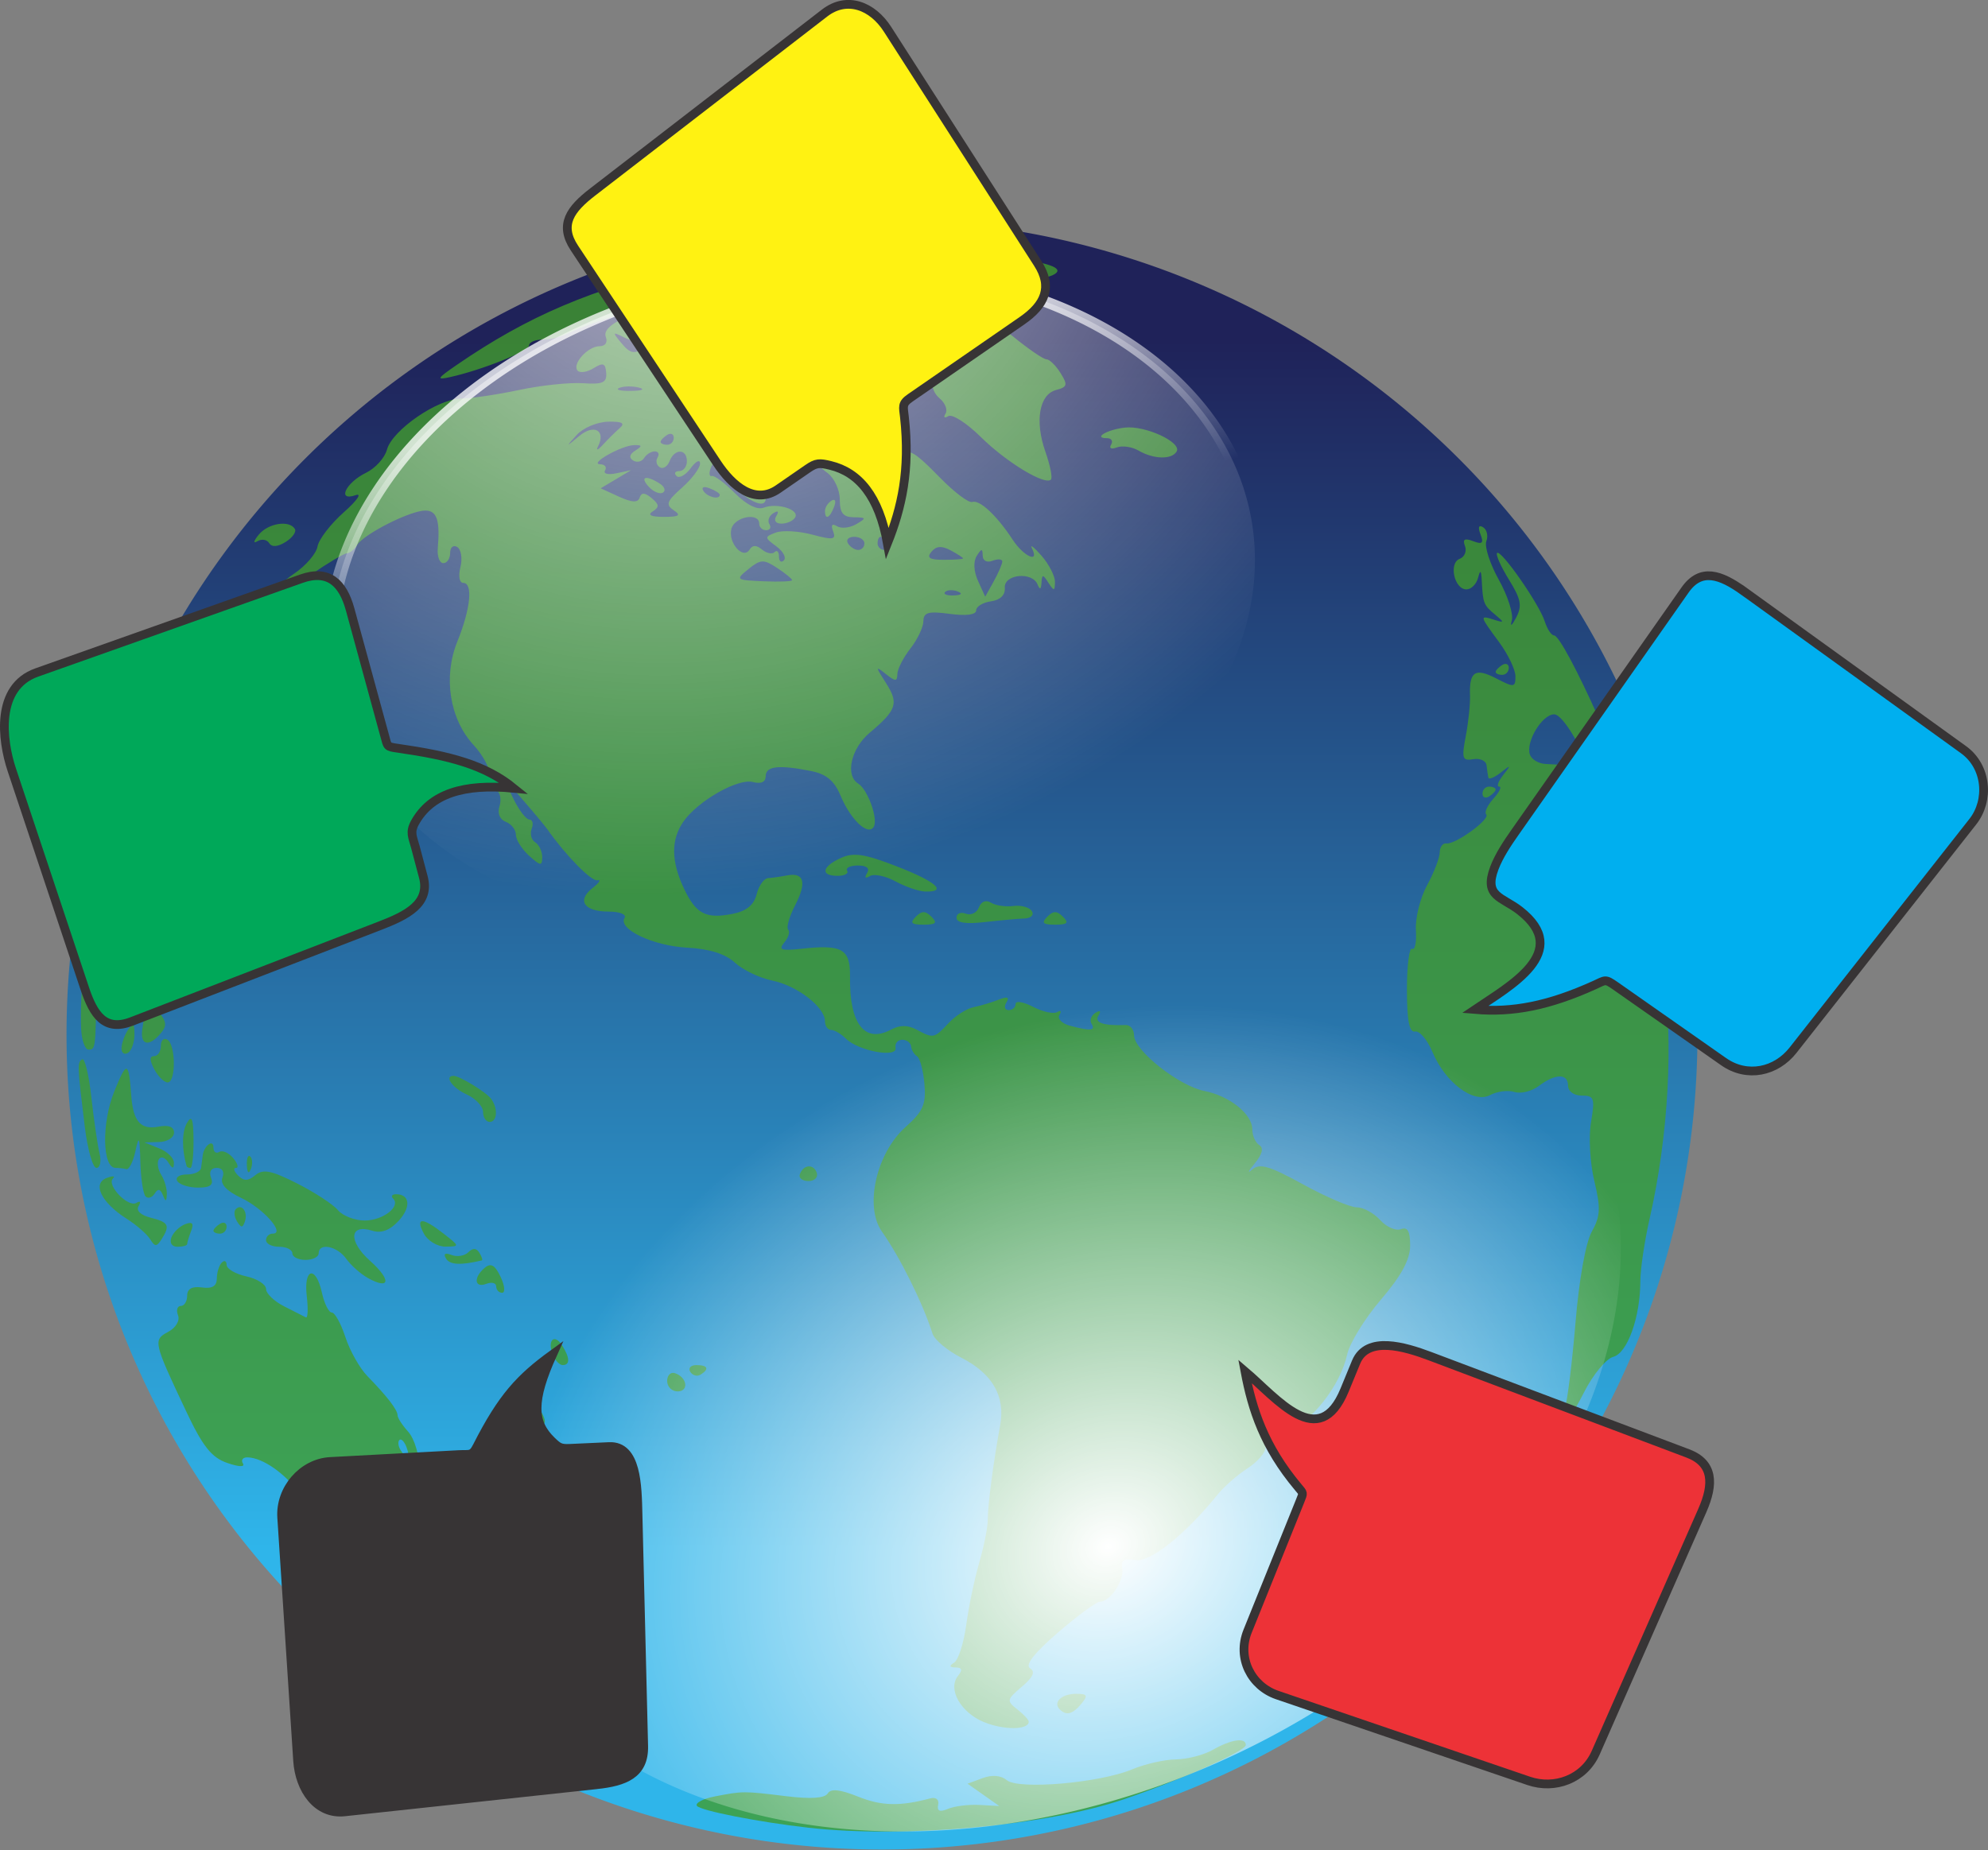 <?xml version="1.0" encoding="UTF-8" standalone="no"?>
<svg
   xmlns:dc="http://purl.org/dc/elements/1.1/"
   xmlns:cc="http://creativecommons.org/ns#"
   xmlns:rdf="http://www.w3.org/1999/02/22-rdf-syntax-ns#"
   xmlns:svg="http://www.w3.org/2000/svg"
   xmlns="http://www.w3.org/2000/svg"
   height="136.601"
   width="146.75"
   version="1.0"
   viewBox="0 0 146.75 136.601"
   id="svg2">
  <rect x="0" y="0" width="146.75" height="136.601" fill="#808080" stroke="none"/>
  <defs
     id="defs5"><linearGradient
   x1="194.69"
   y1="31.854"
   x2="194.69"
   gradientUnits="userSpaceOnUse"
   y2="74.712"
   id="linearGradient10509">
  <stop
     offset="0"
     style="stop-color:#1f2259"
     id="stop2167" />
  <stop
     offset="1"
     style="stop-color:#2fb5ea"
     id="stop2169" />
</linearGradient>
<linearGradient
   x1="182"
   y1="36.387"
   x2="183.28"
   gradientUnits="userSpaceOnUse"
   y2="53.875"
   id="linearGradient10507">
  <stop
     offset="0"
     style="stop-color:#ffffff"
     id="stop4450" />
  <stop
     offset="1"
     style="stop-color:#ffffff;stop-opacity:0"
     id="stop4452" />
</linearGradient>
<radialGradient
   r="28.884"
   gradientTransform="matrix(0.162,2.107,-1.691,0.263,228.26,-371.43)"
   cx="180.72"
   cy="38.594"
   gradientUnits="userSpaceOnUse"
   id="radialGradient10505">
  <stop
     offset="0"
     style="stop-color:#ffffff;stop-opacity:.875"
     id="stop2175" />
  <stop
     offset="1"
     style="stop-color:#ffffff;stop-opacity:0"
     id="stop2177" />
</radialGradient>
<radialGradient
   r="28.884"
   gradientTransform="matrix(-1.018,0,6.233e-7,-1.182,391.62,74.389)"
   cx="194.08"
   cy="26.293"
   gradientUnits="userSpaceOnUse"
   id="radialGradient10503">
  <stop
     offset="0"
     style="stop-color:#ffffff"
     id="stop3600" />
  <stop
     offset="1"
     style="stop-color:#ffffff;stop-opacity:0"
     id="stop3602" />
</radialGradient>
<style
   type="text/css"
   id="style5113">
    .str0 {stroke:#373435;stroke-width:0.706}
    .fil1 {fill:#00A859}
    .fil4 {fill:#00AFEF}
    .fil2 {fill:#373435}
    .fil3 {fill:#ED3237}
    .fil0 {fill:#FFF212}
  </style>

  
 
   
   
   
   
   
  </defs>
  <g
     transform="translate(-1.354,11.431)"
     id="g3098">
    <path
       transform="matrix(2.084,0,0,2.083,-336.93,-52.699)"
       d="m 222.45,56.486 a 28.884,28.884 0 1 1 -57.769,0 28.884,28.884 0 1 1 57.769,0 z"
       style="fill:url(#linearGradient10509)"
       id="path3523" />
    <path
       d="m 61.04,123.52 c -3.686,-0.416 -8.028,-1.27 -8.245,-1.621 -0.132,-0.213 0.468,-0.525 1.333,-0.692 2.069,-0.401 2.104,-0.402 5.268,-0.015 1.799,0.22 2.837,0.152 3.055,-0.201 0.233,-0.376 0.898,-0.307 2.255,0.236 1.726,0.691 3.075,0.723 5.314,0.127 0.426,-0.113 0.669,0.083 0.587,0.472 -0.099,0.468 0.117,0.557 0.728,0.299 0.478,-0.202 1.525,-0.332 2.325,-0.288 l 1.456,0.079 -1.17,-0.824 -1.17,-0.824 1.111,-0.411 c 0.709,-0.262 1.356,-0.208 1.788,0.151 0.868,0.721 6.84,0.207 9.239,-0.795 0.95,-0.397 2.411,-0.73 3.246,-0.739 0.835,-0.009 2.064,-0.329 2.732,-0.711 1.349,-0.771 2.427,-0.927 2.427,-0.351 0,0.437 -4.759,2.557 -8.98,4 -5.732,1.959 -16.219,2.908 -23.299,2.108 z m 12.965,-7.79 c -1.744,-0.716 -2.718,-2.449 -1.929,-3.429 0.345,-0.428 0.293,-0.609 -0.177,-0.614 -0.468,-0.005 -0.5,-0.113 -0.107,-0.364 0.308,-0.196 0.707,-1.449 0.888,-2.784 0.181,-1.335 0.614,-3.41 0.963,-4.611 0.349,-1.201 0.631,-2.621 0.626,-3.155 -0.008,-1.028 0.417,-4.266 0.913,-6.956 0.397,-2.155 -0.56,-3.826 -2.866,-5.002 -1.023,-0.522 -1.978,-1.321 -2.124,-1.776 -0.722,-2.261 -2.4,-5.646 -3.737,-7.537 -1.306,-1.846 -0.414,-5.792 1.744,-7.718 1.302,-1.163 1.525,-1.671 1.394,-3.186 -0.085,-0.991 -0.331,-1.911 -0.547,-2.045 -0.215,-0.133 -0.413,-0.461 -0.438,-0.728 -0.025,-0.267 -0.319,-0.485 -0.653,-0.485 -0.334,0 -0.554,0.267 -0.49,0.594 0.152,0.77 -2.758,0.232 -3.669,-0.678 -0.354,-0.354 -0.846,-0.644 -1.094,-0.644 -0.248,0 -0.451,-0.29 -0.451,-0.643 0,-1.04 -2.05,-2.622 -3.883,-2.997 -0.934,-0.191 -2.178,-0.787 -2.763,-1.324 -0.713,-0.655 -1.875,-1.02 -3.525,-1.109 -2.529,-0.136 -5.13,-1.375 -4.62,-2.199 0.158,-0.256 -0.367,-0.464 -1.169,-0.464 -1.819,0 -2.379,-0.814 -1.198,-1.738 0.494,-0.387 0.66,-0.645 0.369,-0.574 -0.441,0.107 -2.306,-1.788 -3.697,-3.755 -0.189,-0.267 -1.007,-1.25 -1.818,-2.184 l -1.475,-1.699 0.761,1.577 c 0.419,0.868 0.957,1.577 1.196,1.577 0.239,0 0.317,0.306 0.174,0.679 -0.143,0.373 -0.027,0.823 0.258,0.999 0.285,0.176 0.518,0.669 0.518,1.095 0,0.675 -0.125,0.661 -0.971,-0.104 -0.534,-0.483 -0.971,-1.179 -0.971,-1.547 0,-0.367 -0.334,-0.796 -0.743,-0.953 -0.453,-0.174 -0.635,-0.625 -0.466,-1.157 0.152,-0.48 0.05,-1.013 -0.228,-1.185 -0.278,-0.172 -0.505,-0.704 -0.505,-1.183 0,-0.479 -0.526,-1.439 -1.169,-2.133 -1.784,-1.925 -2.275,-5.034 -1.209,-7.661 0.978,-2.412 1.167,-4.325 0.428,-4.325 -0.279,0 -0.368,-0.505 -0.203,-1.161 0.16,-0.638 0.055,-1.306 -0.233,-1.485 -0.29,-0.179 -0.525,0.014 -0.525,0.432 0,0.416 -0.227,0.757 -0.504,0.757 -0.277,0 -0.462,-0.491 -0.41,-1.092 0.178,-2.073 -0.06,-2.791 -0.925,-2.791 -1.102,0 -4.526,1.731 -5.027,2.541 -0.209,0.338 -0.551,0.617 -0.761,0.62 -0.21,0.003 -1.391,0.704 -2.626,1.558 -1.234,0.854 -2.372,1.424 -2.529,1.268 -0.157,-0.157 0.415,-0.756 1.27,-1.333 0.855,-0.576 1.629,-1.477 1.721,-2.001 0.091,-0.525 0.966,-1.663 1.945,-2.53 0.978,-0.867 1.367,-1.433 0.863,-1.258 -1.394,0.486 -0.735,-0.919 0.778,-1.657 0.686,-0.335 1.377,-1.099 1.537,-1.699 0.384,-1.442 3.737,-3.756 5.474,-3.777 0.758,-0.009 2.689,-0.296 4.291,-0.636 1.602,-0.34 3.717,-0.564 4.7,-0.498 1.469,0.099 1.776,-0.037 1.721,-0.763 -0.054,-0.716 -0.227,-0.783 -0.916,-0.353 -0.467,0.292 -1,0.38 -1.184,0.197 -0.464,-0.464 0.738,-1.814 1.615,-1.814 0.423,0 0.611,-0.285 0.456,-0.688 -0.174,-0.453 0.347,-0.957 1.526,-1.476 0.984,-0.433 1.353,-0.688 0.819,-0.567 -1.281,0.292 -4.153,1.298 -5.211,1.826 -0.464,0.231 -1.283,0.42 -1.82,0.42 -0.538,0 -0.977,0.193 -0.977,0.428 0,0.422 -3.46,1.81 -5.825,2.337 -1.051,0.234 -0.986,0.114 0.485,-0.897 5.256,-3.613 9.928,-5.602 17.13,-7.293 3.692,-0.872 5.991,-1.057 13.207,-1.07 8.707,-0.015 15.24,0.767 13.806,1.653 -0.36,0.222 -0.837,0.291 -1.06,0.153 -0.224,-0.138 -2.675,-0.317 -5.447,-0.397 -4.231,-0.123 -4.998,-0.034 -4.773,0.554 0.148,0.385 0.542,0.595 0.877,0.466 0.833,-0.32 4.753,1.726 7.289,3.804 1.15,0.942 2.275,1.713 2.499,1.713 0.225,0 0.692,0.454 1.038,1.009 0.552,0.883 0.512,1.04 -0.32,1.258 -1.25,0.327 -1.591,2.299 -0.79,4.569 0.352,0.997 0.534,1.919 0.405,2.048 -0.444,0.444 -3.312,-1.301 -5.183,-3.153 -1.03,-1.02 -2.106,-1.71 -2.391,-1.533 -0.287,0.177 -0.379,0.094 -0.207,-0.185 0.172,-0.278 -0.023,-0.784 -0.432,-1.123 -0.41,-0.34 -0.633,-0.911 -0.495,-1.268 0.14,-0.365 -0.069,-0.65 -0.479,-0.65 -0.4,0 -0.854,-0.328 -1.008,-0.728 -0.154,-0.4 -0.512,-0.728 -0.796,-0.728 -0.284,0 -0.871,-0.321 -1.304,-0.713 -0.58,-0.525 -1.165,-0.6 -2.223,-0.284 -0.789,0.236 -1.145,0.447 -0.79,0.47 1.046,0.068 4.521,3.871 4.371,4.784 -0.076,0.462 0.006,1.068 0.182,1.348 0.176,0.28 0.122,0.826 -0.12,1.214 -0.373,0.599 -0.751,0.541 -2.516,-0.389 -1.142,-0.601 -2.446,-1.093 -2.898,-1.092 -1.1,0.002 -1.609,-0.906 -0.704,-1.253 0.397,-0.152 0.846,-0.602 0.998,-0.999 0.208,-0.542 0.036,-0.646 -0.691,-0.415 -0.713,0.226 -0.968,0.085 -0.968,-0.535 0,-0.463 -0.144,-0.698 -0.319,-0.522 -0.176,0.176 -0.558,0.121 -0.849,-0.12 -0.366,-0.304 -0.528,0.085 -0.524,1.255 0.004,1.108 0.301,1.86 0.86,2.173 0.47,0.263 0.751,0.643 0.626,0.845 -0.125,0.202 0.362,0.282 1.082,0.178 0.883,-0.128 2.02,0.29 3.493,1.285 1.684,1.137 2.22,1.312 2.341,0.763 0.239,-1.085 0.693,-0.882 2.761,1.236 1.046,1.071 2.114,1.877 2.374,1.79 0.548,-0.183 1.814,0.999 2.983,2.783 0.818,1.248 2.005,1.781 1.425,0.639 -0.17,-0.334 0.145,-0.091 0.699,0.539 0.554,0.63 1.004,1.504 1,1.942 -0.006,0.691 -0.069,0.7 -0.478,0.068 -0.418,-0.647 -0.476,-0.647 -0.516,0 -0.031,0.5 -0.123,0.538 -0.291,0.121 -0.391,-0.97 -2.495,-0.759 -2.416,0.242 0.043,0.538 -0.333,0.906 -1.025,1.004 -0.601,0.085 -1.092,0.387 -1.092,0.671 0,0.321 -0.732,0.417 -1.942,0.255 -1.585,-0.213 -1.944,-0.113 -1.952,0.543 -0.006,0.442 -0.438,1.349 -0.96,2.017 -0.522,0.667 -0.954,1.513 -0.96,1.88 -0.009,0.565 -0.139,0.565 -0.852,0 -0.78,-0.618 -0.779,-0.569 0.02,0.682 0.949,1.485 0.785,1.976 -1.221,3.664 -1.369,1.152 -1.816,3.14 -0.841,3.743 0.713,0.441 1.496,2.631 1.144,3.201 -0.421,0.681 -1.697,-0.524 -2.442,-2.305 -0.46,-1.101 -1.051,-1.597 -2.17,-1.82 -2.385,-0.477 -3.358,-0.368 -3.358,0.375 0,0.439 -0.34,0.594 -0.951,0.434 -1.099,-0.287 -4.052,1.395 -5.116,2.914 -0.935,1.335 -0.923,2.935 0.038,4.959 0.894,1.884 1.618,2.255 3.615,1.856 0.999,-0.2 1.548,-0.653 1.746,-1.443 0.159,-0.633 0.538,-1.168 0.843,-1.189 0.305,-0.02 0.935,-0.11 1.402,-0.199 1.266,-0.243 1.469,0.514 0.593,2.209 -0.431,0.834 -0.66,1.639 -0.509,1.79 0.151,0.151 0.024,0.576 -0.283,0.945 -0.461,0.556 -0.242,0.636 1.275,0.469 3.006,-0.331 3.6,0.015 3.571,2.078 -0.048,3.484 1.084,4.934 3.035,3.89 0.643,-0.344 1.229,-0.344 1.875,0.002 1.249,0.668 1.307,0.657 2.368,-0.482 0.505,-0.542 1.332,-1.069 1.839,-1.172 0.507,-0.103 1.34,-0.352 1.851,-0.554 0.651,-0.257 0.824,-0.197 0.578,0.201 -0.193,0.312 -0.12,0.568 0.163,0.568 0.283,0 0.514,-0.205 0.514,-0.457 0,-0.251 0.585,-0.153 1.3,0.218 0.715,0.371 1.513,0.543 1.774,0.382 0.261,-0.161 0.333,-0.066 0.162,0.212 -0.172,0.278 0.177,0.636 0.774,0.796 1.527,0.409 1.915,0.374 1.593,-0.147 -0.154,-0.249 -0.024,-0.61 0.289,-0.803 0.355,-0.219 0.438,-0.141 0.222,0.209 -0.322,0.521 0.354,0.753 2.017,0.691 0.334,-0.012 0.611,0.335 0.615,0.773 0.012,1.114 3.32,3.727 5.184,4.095 1.878,0.371 3.545,1.71 3.545,2.847 0,0.459 0.233,0.978 0.517,1.154 0.338,0.209 0.217,0.68 -0.351,1.363 -0.477,0.574 -0.56,0.773 -0.183,0.443 0.556,-0.488 1.266,-0.282 3.766,1.092 1.694,0.931 3.476,1.693 3.959,1.693 0.483,0 1.261,0.422 1.728,0.938 0.467,0.516 1.156,0.82 1.531,0.676 0.494,-0.189 0.682,0.144 0.682,1.207 0,1.035 -0.637,2.215 -2.16,3.998 -1.188,1.391 -2.308,3.211 -2.488,4.044 -0.498,2.296 -2.676,5.068 -4.453,5.668 -0.868,0.293 -1.577,0.838 -1.577,1.212 0,0.374 -0.601,1.065 -1.335,1.537 -0.734,0.472 -1.729,1.345 -2.21,1.941 -2.384,2.949 -4.981,5.016 -6.061,4.827 -0.838,-0.147 -1.077,0.009 -0.971,0.637 0.151,0.893 -0.894,2.438 -1.65,2.438 -0.252,0 -1.645,1.025 -3.096,2.277 -1.752,1.512 -2.442,2.397 -2.056,2.636 0.408,0.252 0.227,0.658 -0.607,1.363 -1.113,0.941 -1.135,1.045 -0.338,1.665 0.467,0.363 0.849,0.775 0.849,0.914 0,0.616 -1.834,0.635 -3.295,0.034 z m -1.953,-83.49 c -0.35,-0.14 -0.769,-0.123 -0.93,0.038 -0.161,0.161 0.125,0.276 0.637,0.255 0.565,-0.023 0.68,-0.138 0.293,-0.293 z m 3.289,-2.201 c 0.009,-0.192 -0.31,-0.223 -0.711,-0.069 -0.425,0.163 -0.731,0.006 -0.736,-0.379 -0.006,-0.537 -0.088,-0.532 -0.44,0.025 -0.262,0.414 -0.224,1.141 0.097,1.847 l 0.53,1.163 0.621,-1.119 c 0.341,-0.615 0.628,-1.275 0.637,-1.467 z m -15.515,1.365 c 0,-0.097 -0.499,-0.503 -1.109,-0.903 -0.995,-0.652 -1.213,-0.643 -2.112,0.084 -0.975,0.789 -0.944,0.814 1.109,0.903 1.161,0.051 2.112,0.013 2.112,-0.084 z m -1.167,-2.499 c -0.881,-0.644 -0.883,-0.691 -0.046,-1.012 0.482,-0.185 1.696,-0.118 2.698,0.15 1.545,0.412 1.779,0.376 1.542,-0.242 -0.181,-0.471 -0.08,-0.605 0.285,-0.379 0.31,0.192 0.948,0.125 1.417,-0.148 0.775,-0.451 0.759,-0.498 -0.178,-0.512 -0.791,-0.011 -1.032,-0.318 -1.032,-1.312 0,-0.713 -0.41,-1.596 -0.91,-1.962 -0.501,-0.366 -0.856,-0.765 -0.789,-0.887 0.336,-0.614 0.042,-1.193 -0.607,-1.193 -0.4,0 -0.728,-0.237 -0.728,-0.526 0,-0.289 -0.273,-0.428 -0.607,-0.308 -0.334,0.12 -0.994,0.018 -1.468,-0.226 -0.669,-0.344 -1.14,-0.112 -2.107,1.038 -0.685,0.814 -1.422,1.372 -1.636,1.24 -0.215,-0.133 -0.515,0.083 -0.666,0.478 -0.152,0.396 -0.12,0.671 0.07,0.612 0.191,-0.059 0.957,0.509 1.703,1.263 0.849,0.858 1.647,1.259 2.131,1.073 1.001,-0.384 2.677,0.145 2.315,0.73 -0.153,0.248 -0.606,0.45 -1.006,0.45 -0.427,0 -0.585,-0.232 -0.382,-0.56 0.216,-0.35 0.133,-0.429 -0.222,-0.209 -0.313,0.193 -0.443,0.555 -0.289,0.803 0.154,0.249 0.048,0.452 -0.235,0.452 -0.283,0 -0.514,-0.218 -0.514,-0.485 0,-0.854 -1.82,-0.519 -2.054,0.378 -0.267,1.02 0.864,2.311 1.344,1.535 0.215,-0.348 0.499,-0.348 0.92,6.13e-4 0.335,0.278 0.752,0.361 0.928,0.185 0.176,-0.176 0.319,-0.028 0.319,0.328 0,0.356 0.163,0.484 0.363,0.284 0.2,-0.2 -0.052,-0.667 -0.56,-1.038 z m 3.594,-2.615 c 0,-0.251 0.216,-0.59 0.48,-0.753 0.275,-0.17 0.357,0.025 0.191,0.457 -0.323,0.841 -0.671,0.995 -0.671,0.297 z m -6.097,-1.225 c -0.518,-0.392 -0.687,-0.72 -0.375,-0.728 0.922,-0.025 2.103,0.54 2.103,1.007 0,0.636 -0.658,0.53 -1.727,-0.279 z m 16.289,4.734 c 0,-0.057 -0.414,-0.326 -0.92,-0.597 -0.656,-0.351 -1.062,-0.321 -1.415,0.104 -0.372,0.449 -0.144,0.597 0.92,0.597 0.778,0 1.415,-0.047 1.415,-0.104 z m -7.281,-1.109 c 0,-0.267 -0.341,-0.485 -0.757,-0.485 -0.416,0 -0.622,0.218 -0.457,0.485 0.165,0.267 0.506,0.485 0.757,0.485 0.251,0 0.457,-0.218 0.457,-0.485 z m 1.699,0 c -0.165,-0.267 -0.396,-0.485 -0.514,-0.485 -0.118,0 -0.214,0.218 -0.214,0.485 0,0.267 0.231,0.485 0.514,0.485 0.283,0 0.379,-0.218 0.214,-0.485 z m -15.775,-2.443 c -0.616,-0.412 -0.522,-0.669 0.607,-1.668 0.734,-0.65 1.335,-1.452 1.335,-1.783 0,-0.331 -0.31,-0.178 -0.688,0.34 -0.379,0.518 -0.852,0.778 -1.052,0.578 -0.2,-0.2 -0.108,-0.363 0.203,-0.363 0.311,0 0.566,-0.328 0.566,-0.728 0,-0.942 -0.918,-0.944 -1.28,-0.003 -0.153,0.399 -0.477,0.602 -0.721,0.452 -0.243,-0.15 -0.317,-0.477 -0.163,-0.725 0.154,-0.249 0.061,-0.452 -0.206,-0.452 -0.267,0 -0.623,0.222 -0.79,0.493 -0.168,0.271 -0.532,0.353 -0.809,0.182 -0.325,-0.201 -0.27,-0.46 0.155,-0.729 0.536,-0.34 0.523,-0.415 -0.07,-0.408 -0.922,0.012 -3.378,1.391 -2.52,1.414 0.349,0.009 0.513,0.215 0.363,0.457 -0.15,0.242 0.22,0.338 0.821,0.212 l 1.093,-0.228 -1.119,0.668 -1.119,0.668 1.348,0.614 c 0.973,0.443 1.399,0.463 1.53,0.07 0.131,-0.393 0.377,-0.382 0.885,0.04 0.567,0.471 0.582,0.662 0.074,0.984 -0.41,0.26 -0.122,0.399 0.826,0.399 1.134,0 1.295,-0.108 0.728,-0.487 z m -1.839,-1.734 c -0.694,-0.75 -0.225,-0.894 0.799,-0.245 0.362,0.23 0.471,0.531 0.243,0.67 -0.229,0.139 -0.698,-0.052 -1.042,-0.425 z m 19.054,-0.119 c -0.274,-0.288 -1.197,0.442 -1.197,0.946 0,0.262 0.306,0.194 0.679,-0.15 0.374,-0.344 0.606,-0.702 0.518,-0.796 z m -13.817,0.707 c 0,-0.105 -0.339,-0.321 -0.753,-0.48 -0.432,-0.166 -0.627,-0.084 -0.457,0.191 0.285,0.461 1.21,0.682 1.21,0.289 z m -7.385,-4.925 c 0.419,-0.365 0.179,-0.495 -0.87,-0.47 -0.797,0.019 -1.832,0.457 -2.301,0.974 -0.834,0.92 -0.83,0.921 0.193,0.074 1.086,-0.899 1.971,-0.4 1.376,0.776 -0.169,0.334 -0.008,0.279 0.358,-0.121 0.366,-0.4 0.926,-0.955 1.244,-1.233 z m 3.987,0.719 c 0,-0.283 -0.218,-0.379 -0.485,-0.214 -0.267,0.165 -0.485,0.396 -0.485,0.514 0,0.118 0.218,0.214 0.485,0.214 0.267,0 0.485,-0.231 0.485,-0.514 z m -2.557,-3.706 c -0.472,-0.123 -1.127,-0.115 -1.456,0.018 -0.329,0.133 0.058,0.234 0.859,0.224 0.801,-0.01 1.07,-0.119 0.598,-0.242 z m 3.784,-0.541 c -0.149,-0.149 -0.541,-3.11e-4 -0.87,0.331 -0.476,0.479 -0.42,0.535 0.272,0.272 0.479,-0.182 0.748,-0.454 0.599,-0.603 z m 5.569,-0.608 c 0,-0.251 -0.182,-0.457 -0.404,-0.457 -0.222,0 -0.405,0.318 -0.405,0.707 0,0.389 0.182,0.594 0.405,0.457 0.222,-0.138 0.404,-0.456 0.404,-0.707 z m -1.947,-0.952 c -0.289,-0.539 -0.364,-1.249 -0.167,-1.577 0.226,-0.376 0.049,-0.346 -0.475,0.08 -0.781,0.634 -0.782,0.733 -0.018,1.577 1.063,1.174 1.315,1.144 0.66,-0.08 z m -2.462,0.321 c -0.111,-0.096 -0.858,-0.321 -1.658,-0.5 -1.063,-0.238 -1.26,-0.193 -0.728,0.167 0.655,0.444 2.874,0.753 2.386,0.333 z m -4.328,-1.326 c 0.647,-0.458 0.647,-0.491 0,-0.301 -0.4,0.118 -1.165,-0.011 -1.699,-0.285 -0.868,-0.446 -0.9,-0.414 -0.305,0.308 0.776,0.94 1.019,0.974 2.003,0.278 z m 2.427,-0.668 c 0,-0.451 -0.282,-0.604 -0.769,-0.418 -0.619,0.238 -0.643,0.375 -0.121,0.705 0.862,0.546 0.89,0.537 0.89,-0.288 z m 12.814,-0.258 c 1.907,0 -0.045,-1.064 -2.149,-1.172 -1.268,-0.065 -2.281,-0.417 -2.651,-0.923 -0.865,-1.183 -1.219,-1.011 -1.219,0.593 0,1.157 0.169,1.366 0.941,1.165 0.517,-0.135 1.437,0.102 2.043,0.526 0.728,0.51 1.266,0.609 1.583,0.291 0.264,-0.264 0.918,-0.481 1.452,-0.481 z m -10.873,0 c 0,-0.267 -0.231,-0.485 -0.514,-0.485 -0.283,0 -0.379,0.218 -0.214,0.485 0.165,0.267 0.396,0.485 0.514,0.485 0.118,0 0.214,-0.218 0.214,-0.485 z m 13.197,-4.7 c -0.351,-0.14 -0.769,-0.123 -0.931,0.038 -0.161,0.161 0.126,0.276 0.637,0.255 0.566,-0.023 0.681,-0.138 0.294,-0.293 z m 12.866,106.32 c -0.518,-0.518 0.144,-1.146 1.208,-1.146 0.835,0 0.901,0.121 0.397,0.728 -0.652,0.786 -1.116,0.907 -1.605,0.418 z m -52.031,-11.807 c -1.335,-1.556 -2.515,-2.745 -2.623,-2.643 -0.108,0.102 -0.714,-0.516 -1.347,-1.375 -1.177,-1.596 -2.813,-2.747 -3.947,-2.778 -0.349,-0.009 -0.506,0.192 -0.347,0.449 0.172,0.278 -0.299,0.261 -1.17,-0.042 -1.137,-0.396 -1.793,-1.219 -2.986,-3.742 -2.458,-5.201 -2.488,-5.329 -1.361,-5.932 0.566,-0.303 0.879,-0.828 0.728,-1.222 -0.146,-0.38 -0.054,-0.691 0.205,-0.691 0.259,0 0.47,-0.341 0.47,-0.759 0,-0.508 0.361,-0.708 1.092,-0.607 0.758,0.105 1.094,-0.098 1.098,-0.663 0.003,-0.448 0.167,-0.976 0.364,-1.173 0.197,-0.197 0.358,-0.12 0.358,0.17 0,0.29 0.655,0.672 1.456,0.848 0.801,0.176 1.456,0.595 1.456,0.931 0,0.336 0.601,0.913 1.335,1.281 0.734,0.368 1.455,0.734 1.602,0.814 0.147,0.08 0.178,-0.623 0.068,-1.562 -0.244,-2.092 0.671,-2.297 1.12,-0.251 0.176,0.801 0.504,1.456 0.729,1.456 0.225,0 0.677,0.819 1.004,1.82 0.327,1.001 1.054,2.291 1.615,2.867 1.462,1.5 2.234,2.501 2.234,2.899 0,0.19 0.344,0.727 0.765,1.191 1.022,1.129 1.264,4.768 0.399,6.003 -0.373,0.533 -0.678,1.353 -0.678,1.822 0,0.51 -0.498,0.979 -1.238,1.164 -1.223,0.307 -1.226,0.319 -0.243,1.008 0.971,0.68 1.357,1.646 0.631,1.579 -0.2,-0.018 -1.456,-1.306 -2.791,-2.862 z m 3.808,-7.562 c -0.158,-0.412 -0.392,-0.645 -0.519,-0.518 -0.127,0.127 -0.087,0.464 0.089,0.749 0.479,0.774 0.758,0.624 0.43,-0.231 z m 4.471,9.53 c -0.289,-0.467 3.433,-2.466 4.616,-2.478 0.583,-0.006 0.578,-0.084 -0.032,-0.478 -0.574,-0.371 -0.586,-0.472 -0.061,-0.478 0.482,-0.005 0.586,-0.412 0.376,-1.464 -0.164,-0.821 -0.085,-1.456 0.182,-1.456 0.26,0 0.473,0.218 0.473,0.485 0,0.267 0.457,0.942 1.015,1.501 l 1.015,1.015 -1.137,0.801 c -0.625,0.441 -1.246,0.803 -1.379,0.806 -0.133,0.002 -0.932,0.495 -1.774,1.096 -1.61,1.147 -2.838,1.39 -3.296,0.65 z m 4.681,-11.79 c -0.32,-0.32 -0.582,-0.757 -0.582,-0.971 0,-0.715 0.731,-0.398 1.343,0.582 0.664,1.063 0.167,1.316 -0.761,0.388 z m 76.35,-0.51 c 0.195,-0.601 0.553,-3.495 0.797,-6.431 0.262,-3.161 0.752,-5.894 1.201,-6.699 0.639,-1.145 0.668,-1.738 0.186,-3.748 -0.319,-1.328 -0.426,-3.256 -0.242,-4.343 0.298,-1.765 0.232,-1.956 -0.683,-1.956 -0.577,0 -1.013,-0.313 -1.013,-0.728 0,-0.918 -0.932,-0.91 -2.159,0.018 -0.52,0.393 -1.331,0.593 -1.802,0.443 -0.471,-0.15 -1.278,-0.046 -1.794,0.23 -1.218,0.652 -3.308,-0.917 -4.261,-3.197 -0.371,-0.888 -0.945,-1.562 -1.276,-1.496 -0.429,0.085 -0.601,-0.802 -0.601,-3.11 0,-1.776 0.172,-3.124 0.382,-2.994 0.21,0.13 0.336,-0.492 0.28,-1.381 -0.056,-0.889 0.316,-2.382 0.826,-3.316 0.51,-0.934 0.931,-2.026 0.934,-2.427 0.003,-0.4 0.224,-0.697 0.491,-0.66 0.668,0.094 3.275,-1.808 2.939,-2.144 -0.149,-0.149 0.09,-0.672 0.533,-1.161 0.442,-0.489 0.635,-0.889 0.427,-0.889 -0.208,0 -0.078,-0.382 0.289,-0.849 0.604,-0.77 0.587,-0.787 -0.183,-0.183 -0.467,0.366 -0.877,0.53 -0.91,0.364 -0.033,-0.166 -0.093,-0.575 -0.132,-0.909 -0.039,-0.334 -0.48,-0.535 -0.98,-0.448 -0.805,0.141 -0.868,-0.052 -0.553,-1.699 0.195,-1.022 0.337,-2.371 0.314,-2.998 -0.065,-1.777 0.38,-2.071 1.925,-1.272 1.33,0.688 1.429,0.677 1.429,-0.15 0,-0.489 -0.546,-1.629 -1.214,-2.534 -1.444,-1.958 -1.45,-1.986 -0.364,-1.644 0.769,0.242 0.776,0.206 0.073,-0.379 -0.842,-0.701 -0.895,-0.834 -0.979,-2.467 -0.042,-0.822 -0.111,-0.882 -0.278,-0.243 -0.122,0.467 -0.508,0.849 -0.858,0.849 -0.892,0 -1.322,-1.939 -0.499,-2.254 0.363,-0.139 0.54,-0.565 0.394,-0.947 -0.193,-0.504 -0.029,-0.602 0.6,-0.361 0.679,0.261 0.797,0.152 0.545,-0.505 -0.203,-0.528 -0.132,-0.72 0.192,-0.521 0.282,0.174 0.39,0.637 0.24,1.029 -0.15,0.391 0.266,1.677 0.925,2.857 0.659,1.18 1.088,2.53 0.953,3.001 -0.139,0.486 -0.003,0.398 0.315,-0.204 0.463,-0.876 0.372,-1.364 -0.526,-2.817 -0.597,-0.966 -0.991,-1.851 -0.876,-1.967 0.286,-0.286 3.117,3.777 3.523,5.056 0.18,0.566 0.486,1.029 0.68,1.029 0.743,0 5.891,11.46 5.891,13.114 0,0.425 -0.352,0.282 -0.99,-0.402 -0.889,-0.954 -1.923,-1.41 -1.923,-0.847 0,0.334 2.015,3.668 2.217,3.668 0.099,0 0.042,-0.358 -0.126,-0.796 -0.251,-0.653 -0.145,-0.706 0.587,-0.297 0.491,0.275 0.935,0.906 0.988,1.403 0.052,0.497 0.234,1.559 0.403,2.36 0.169,0.801 0.628,3.691 1.019,6.422 0.769,5.368 0.391,12.291 -1.005,18.432 -0.377,1.657 -0.686,3.732 -0.687,4.611 -0.005,2.677 -0.951,5.326 -2.001,5.6 -0.526,0.138 -1.495,1.314 -2.154,2.614 -1.245,2.458 -2.041,3.167 -1.426,1.272 z m 3.24,-46.582 c -0.348,-0.348 -0.574,-0.377 -0.574,-0.073 0,0.648 0.574,1.222 0.898,0.898 0.138,-0.138 -0.008,-0.509 -0.324,-0.825 z m -1.279,-0.016 c -0.406,-1.851 -2.066,-4.723 -2.733,-4.728 -0.888,-0.006 -2.117,2.022 -1.8,2.97 0.118,0.354 0.635,0.666 1.149,0.693 2.523,0.132 3.114,0.244 3.061,0.579 -0.089,0.562 0.036,1.092 0.257,1.092 0.11,0 0.14,-0.273 0.067,-0.607 z m -68.216,44.494 c 0,-0.423 0.259,-0.682 0.576,-0.576 0.9,0.3 1.049,1.345 0.192,1.345 -0.423,0 -0.769,-0.346 -0.769,-0.769 z m 1.704,-0.68 c -0.168,-0.271 0.036,-0.493 0.452,-0.493 0.853,0 0.978,0.291 0.305,0.707 -0.249,0.154 -0.589,0.057 -0.757,-0.214 z m -10.158,-1.291 c -0.406,-1.059 0.133,-1.551 0.707,-0.645 0.574,0.908 0.586,1.442 0.033,1.442 -0.238,0 -0.571,-0.359 -0.74,-0.798 z m -4.166,-5.012 c 0,-0.259 -0.328,-0.344 -0.728,-0.191 -0.885,0.339 -0.965,-0.48 -0.116,-1.185 0.454,-0.377 0.756,-0.203 1.168,0.669 0.305,0.647 0.358,1.177 0.116,1.177 -0.242,0 -0.44,-0.212 -0.44,-0.47 z m -9.476,-0.625 c -0.528,-0.291 -1.246,-0.928 -1.595,-1.416 -0.675,-0.944 -2.035,-1.212 -2.035,-0.401 0,0.267 -0.437,0.485 -0.971,0.485 -0.534,0 -0.971,-0.218 -0.971,-0.485 0,-0.267 -0.437,-0.485 -0.971,-0.485 -0.534,0 -0.971,-0.218 -0.971,-0.485 0,-0.267 0.22,-0.485 0.489,-0.485 0.958,0 -0.669,-1.847 -2.321,-2.635 -1.105,-0.527 -1.567,-1.03 -1.385,-1.505 0.163,-0.424 -0.009,-0.714 -0.424,-0.714 -0.421,0 -0.587,0.289 -0.418,0.728 0.203,0.53 -0.057,0.728 -0.957,0.728 -0.68,0 -1.372,-0.218 -1.537,-0.485 -0.165,-0.267 0.15,-0.485 0.699,-0.485 0.55,0 1.027,-0.218 1.06,-0.485 0.033,-0.267 0.088,-0.686 0.121,-0.93 0.098,-0.721 0.789,-1.228 0.789,-0.578 0,0.327 0.194,0.475 0.43,0.329 0.237,-0.146 0.7,0.059 1.03,0.457 0.33,0.398 0.42,0.723 0.201,0.723 -0.22,0 -0.146,0.253 0.163,0.562 0.426,0.426 0.734,0.419 1.272,-0.028 0.57,-0.473 1.179,-0.352 3.085,0.614 1.306,0.662 2.66,1.548 3.01,1.969 0.35,0.421 1.238,0.766 1.973,0.766 1.351,0 2.688,-1.033 2.099,-1.622 -0.176,-0.176 -0.077,-0.319 0.218,-0.319 1.035,0 1.121,0.967 0.177,1.981 -0.639,0.686 -1.274,0.922 -1.925,0.715 -1.698,-0.539 -1.801,0.765 -0.175,2.217 1.588,1.419 1.491,2.184 -0.161,1.273 z m 5.78,-1.421 c -0.226,-0.365 -0.086,-0.461 0.402,-0.274 0.412,0.158 0.969,0.067 1.238,-0.203 0.329,-0.329 0.597,-0.317 0.816,0.038 0.179,0.29 0.259,0.544 0.176,0.564 -1.54,0.37 -2.35,0.332 -2.632,-0.125 z m -21.852,-1.442 c -0.231,-0.372 -1.014,-1.054 -1.738,-1.514 -1.856,-1.18 -2.55,-2.588 -1.479,-2.999 0.454,-0.174 0.668,-0.159 0.475,0.033 -0.491,0.491 1.128,2.173 1.733,1.799 0.279,-0.173 0.348,-0.068 0.158,0.24 -0.204,0.33 0.15,0.668 0.896,0.856 1.33,0.334 1.448,0.57 0.797,1.597 -0.356,0.561 -0.487,0.56 -0.842,-0.012 z m 1.574,-0.13 c 0.146,-0.38 0.6,-0.819 1.01,-0.976 0.534,-0.205 0.661,-0.067 0.448,0.488 -0.163,0.425 -0.297,0.865 -0.297,0.976 0,0.112 -0.321,0.203 -0.713,0.203 -0.417,0 -0.603,-0.287 -0.448,-0.691 z m 18.635,-0.28 c -0.655,-1.223 -0.108,-1.223 1.456,0 1.201,0.939 1.202,0.949 0.138,0.96 -0.591,0.006 -1.309,-0.426 -1.595,-0.96 z M 17.111,79.441 c 0,-0.118 0.218,-0.349 0.485,-0.514 0.267,-0.165 0.485,-0.069 0.485,0.214 0,0.283 -0.218,0.514 -0.485,0.514 -0.267,0 -0.485,-0.096 -0.485,-0.214 z m 1.739,-0.692 c -0.209,-0.338 -0.249,-0.746 -0.089,-0.906 0.434,-0.434 0.908,0.204 0.673,0.908 -0.164,0.493 -0.279,0.493 -0.585,-0.002 z m -6.747,-1.838 c -0.182,-0.182 -0.357,-1.332 -0.388,-2.556 -0.048,-1.873 -0.106,-1.999 -0.364,-0.796 -0.169,0.786 -0.47,1.386 -0.671,1.335 -0.2,-0.052 -0.558,-0.094 -0.795,-0.094 -0.986,0 -1.04,-3.316 -0.093,-5.652 0.932,-2.297 1.061,-2.259 1.255,0.361 0.138,1.863 0.7,2.496 1.996,2.248 0.76,-0.145 1.157,0.005 1.157,0.44 0,0.363 -0.491,0.675 -1.092,0.692 l -1.092,0.031 1.092,0.439 c 0.601,0.241 1.089,0.719 1.085,1.061 -0.006,0.479 -0.104,0.471 -0.425,-0.036 -0.23,-0.362 -0.539,-0.461 -0.689,-0.22 -0.149,0.241 -0.071,0.756 0.175,1.144 0.245,0.388 0.432,1.033 0.415,1.433 -0.024,0.57 -0.088,0.585 -0.294,0.066 -0.185,-0.466 -0.363,-0.5 -0.602,-0.114 -0.186,0.301 -0.487,0.399 -0.669,0.217 z m 48.289,-1.625 c 0.244,-0.733 1.025,-0.808 1.254,-0.121 0.111,0.334 -0.162,0.607 -0.607,0.607 -0.445,0 -0.736,-0.218 -0.647,-0.485 z m -40.816,-0.686 c -0.021,-0.512 0.094,-0.798 0.255,-0.637 0.161,0.161 0.179,0.58 0.038,0.93 -0.155,0.387 -0.27,0.272 -0.293,-0.293 z m -11.963,-2.832 c -0.556,-4.549 -0.564,-4.756 -0.192,-4.986 0.189,-0.117 0.494,1.148 0.678,2.812 0.184,1.663 0.454,3.516 0.6,4.116 0.146,0.601 0.045,1.092 -0.225,1.092 -0.27,0 -0.657,-1.365 -0.861,-3.034 z m 7.52,2.912 c -0.365,-1.228 -0.357,-2.549 0.019,-3.193 0.362,-0.62 0.477,-0.324 0.488,1.252 0.008,1.135 -0.094,2.063 -0.228,2.063 -0.133,0 -0.259,-0.055 -0.279,-0.121 z m 21.879,-4.015 c 0,-0.406 -0.546,-0.987 -1.214,-1.291 -1.056,-0.481 -1.681,-1.368 -0.964,-1.368 0.448,0 2.412,1.202 2.777,1.699 0.517,0.704 0.451,1.699 -0.114,1.699 -0.267,0 -0.485,-0.332 -0.485,-0.738 z m -24.269,-3.145 c -0.352,-0.658 -0.358,-0.971 -0.017,-0.971 0.276,0 0.502,-0.341 0.502,-0.757 0,-0.416 0.218,-0.622 0.485,-0.457 0.622,0.385 0.637,3.155 0.017,3.155 -0.258,0 -0.702,-0.437 -0.988,-0.971 z m -2.42,-1.549 c 0.004,-0.349 0.219,-0.963 0.478,-1.363 0.383,-0.592 0.472,-0.529 0.478,0.335 0.004,0.585 -0.211,1.198 -0.478,1.363 -0.267,0.165 -0.482,0.014 -0.478,-0.335 z m -2.983,-1.484 c -0.192,-4.843 1.524,-15.947 2.52,-16.301 0.25,-0.089 0.455,-0.652 0.455,-1.251 0,-1.315 2.258,-7.066 3.129,-7.968 0.515,-0.534 0.674,-0.509 0.925,0.147 0.193,0.504 0.11,0.672 -0.228,0.462 -0.352,-0.218 -0.425,0.007 -0.217,0.665 0.211,0.666 -0.001,1.288 -0.644,1.888 -1.021,0.952 -1.994,3.099 -1.994,4.403 0,0.659 0.117,0.634 0.713,-0.153 0.392,-0.518 0.72,-1.543 0.728,-2.277 0.009,-0.734 0.234,-1.335 0.501,-1.335 0.878,0 0.507,3.327 -0.607,5.446 -0.935,1.78 -1.114,1.921 -1.247,0.986 -0.085,-0.601 -0.333,-1.092 -0.55,-1.092 -0.947,0 -1.412,5.994 -0.508,6.553 0.807,0.499 0.593,2.329 -0.235,2.012 -1.069,-0.41 -1.567,0.994 -1.609,4.541 -0.056,4.793 -0.064,4.854 -0.583,4.854 -0.267,0 -0.514,-0.71 -0.548,-1.577 z m 4.542,-0.077 c 0.149,-0.78 0.029,-1.094 -0.363,-0.944 -0.769,0.295 -1.438,-3.672 -0.737,-4.372 0.348,-0.348 0.504,-0.069 0.504,0.902 0,0.859 0.5,1.928 1.288,2.749 1.075,1.122 1.185,1.467 0.669,2.09 -0.925,1.115 -1.613,0.9 -1.36,-0.424 z m 57.069,-8.15 c 0.453,-0.453 0.712,-0.453 1.165,0 0.453,0.453 0.324,0.582 -0.582,0.582 -0.906,0 -1.036,-0.129 -0.582,-0.582 z m 3.009,0.069 c 0,-0.309 0.31,-0.443 0.688,-0.298 0.378,0.145 0.814,-0.064 0.967,-0.464 0.169,-0.441 0.52,-0.578 0.89,-0.348 0.336,0.209 1.081,0.319 1.656,0.245 0.575,-0.074 1.189,0.096 1.363,0.379 0.177,0.287 -0.07,0.527 -0.56,0.544 -0.483,0.017 -1.806,0.137 -2.941,0.267 -1.375,0.158 -2.063,0.049 -2.063,-0.325 z m 6.698,-0.069 c 0.453,-0.453 0.712,-0.453 1.165,0 0.453,0.453 0.324,0.582 -0.582,0.582 -0.906,0 -1.036,-0.129 -0.582,-0.582 z m -11.199,-2.614 c -0.74,-0.402 -1.593,-0.578 -1.895,-0.391 -0.336,0.208 -0.415,0.122 -0.203,-0.221 0.22,-0.356 -0.028,-0.56 -0.682,-0.56 -0.565,0 -0.922,0.172 -0.792,0.381 0.13,0.21 -0.185,0.381 -0.699,0.381 -1.291,0 -1.171,-0.676 0.233,-1.316 0.943,-0.429 1.739,-0.311 4.126,0.615 2.908,1.127 3.782,1.899 2.108,1.861 -0.467,-0.011 -1.455,-0.348 -2.196,-0.75 z m 43.33,-6.483 c 0,-0.283 0.218,-0.514 0.485,-0.514 0.267,0 0.485,0.096 0.485,0.214 0,0.118 -0.218,0.349 -0.485,0.514 -0.267,0.165 -0.485,0.069 -0.485,-0.214 z m 0.971,-8.98 c 0,-0.118 0.218,-0.349 0.485,-0.514 0.267,-0.165 0.485,-0.069 0.485,0.214 0,0.283 -0.218,0.514 -0.485,0.514 -0.267,0 -0.485,-0.096 -0.485,-0.214 z m -96.104,-2.398 c 0,-0.4 0.218,-0.863 0.485,-1.028 0.267,-0.165 0.485,0.028 0.485,0.428 0,0.4 -0.218,0.863 -0.485,1.028 -0.267,0.165 -0.485,-0.028 -0.485,-0.428 z m 1.942,-0.029 c 0,-0.118 0.218,-0.349 0.485,-0.514 0.267,-0.165 0.485,-0.069 0.485,0.214 0,0.283 -0.218,0.514 -0.485,0.514 -0.267,0 -0.485,-0.096 -0.485,-0.214 z m 2.912,-2.67 c 0,-0.283 0.218,-0.514 0.485,-0.514 0.267,0 0.485,0.096 0.485,0.214 0,0.118 -0.218,0.349 -0.485,0.514 -0.267,0.165 -0.485,0.069 -0.485,-0.214 z m 0.717,-4.415 c -0.164,-0.266 -0.557,-0.329 -0.872,-0.14 -0.327,0.196 -0.287,-0.01 0.093,-0.477 0.693,-0.854 2.255,-1.107 2.671,-0.433 0.132,0.214 -0.173,0.646 -0.677,0.961 -0.592,0.37 -1.023,0.401 -1.216,0.089 z m 64.174,-6.833 c -0.483,-0.281 -1.205,-0.386 -1.603,-0.234 -0.409,0.157 -0.595,0.069 -0.427,-0.202 0.163,-0.264 0.029,-0.48 -0.298,-0.48 -1.076,0 0.022,-0.643 1.338,-0.783 1.512,-0.161 4.214,1.101 3.798,1.774 -0.374,0.605 -1.699,0.569 -2.808,-0.076 z"
       style="opacity:0.784;fill:#429d2d"
       id="path3525" />
    <path
       transform="matrix(1.172,-0.21,0.148,0.826,-175.35,26.94)"
       d="m 222.45,56.486 a 28.884,28.884 0 1 1 -57.769,0 28.884,28.884 0 1 1 57.769,0 z"
       style="opacity:0.769;fill:url(#radialGradient10505);stroke:url(#linearGradient10507);stroke-width:0.865"
       id="path3527" />
    <path
       transform="matrix(-1.423,0.624,-0.456,-1.04,379.04,26.727)"
       d="m 222.45,56.486 a 28.884,28.884 0 1 1 -57.769,0 28.884,28.884 0 1 1 57.769,0 z"
       style="fill:url(#radialGradient10503)"
       id="path3529" />
  </g>
  <path
     class="fil0 str0"
     d="M 43.759,14.169 60.871,0.961 c 1.644,-1.269 3.527,-0.542 4.649,1.207 L 76.605,19.447 c 1.122,1.748 0.539,3.058 -1.17,4.238 l -8.243,5.692 c -0.637,0.44 -0.513,0.653 -0.429,1.419 0.433,3.919 -0.203,6.693 -1.254,9.325 -0.625,-3.488 -2.111,-5.253 -4.226,-5.761 -0.794,-0.191 -1.025,-0.194 -1.668,0.25 l -2.17,1.498 C 55.737,37.289 54.075,35.923 52.927,34.191 L 42.402,18.313 c -1.148,-1.731 -0.288,-2.876 1.357,-4.145 z"
     id="_171992312"
     style="clip-rule:evenodd;fill:#fff212;fill-rule:evenodd;stroke:#373435;stroke-width:0.646;image-rendering:optimizeQuality;shape-rendering:geometricPrecision;text-rendering:geometricPrecision" />
  <path
     class="fil2 str0"
     d="m 44.038,131.775 -18.603,2.004 c -2.052,0.221 -3.329,-1.686 -3.465,-3.772 l -1.175,-17.961 c -0.137,-2.086 1.529,-4.027 3.582,-4.137 l 9.503,-0.509 c 0.795,-0.043 0.963,0.134 1.34,-0.61 1.843,-3.634 3.175,-5.053 5.575,-6.795 -1.535,3.405 -1.507,5.009 -0.077,6.391 0.51,0.492 0.66,0.585 1.361,0.553 l 2.882,-0.132 c 2.052,-0.094 2.085,2.898 2.136,4.995 l 0.419,17.116 c 0.051,2.097 -1.426,2.636 -3.478,2.857 z"
     id="_171992168"
     style="clip-rule:evenodd;fill:#373435;fill-rule:evenodd;stroke:#373435;stroke-width:0.646;image-rendering:optimizeQuality;shape-rendering:geometricPrecision;text-rendering:geometricPrecision" />
  <path
     class="fil3 str0"
     d="m 125.666,111.518 -7.873,17.888 c -0.861,1.957 -3.029,2.74 -4.942,2.087 l -18.567,-6.339 c -1.913,-0.653 -2.987,-2.73 -2.189,-4.711 l 3.883,-9.633 c 0.243,-0.603 0.238,-0.542 -0.154,-1.01 -2.51,-2.998 -3.391,-5.723 -3.922,-8.553 2.378,2.02 5.467,5.975 7.354,1.388 l 0.847,-2.059 c 0.813,-1.976 3.581,-1.151 5.47,-0.438 l 19.02,7.175 c 1.89,0.713 1.933,2.249 1.072,4.206 z"
     id="_171993416"
     style="clip-rule:evenodd;fill:#ed3237;fill-rule:evenodd;stroke:#373435;stroke-width:0.646;image-rendering:optimizeQuality;shape-rendering:geometricPrecision;text-rendering:geometricPrecision" />
  <g
     transform="translate(4.846,16.239)"
     id="g5160">
    <path
       style="clip-rule:evenodd;fill:#00a859;fill-rule:evenodd;stroke:#373435;stroke-width:0.646;image-rendering:optimizeQuality;shape-rendering:geometricPrecision;text-rendering:geometricPrecision"
       id="_171992576"
       d="m 1.413,56.752 -5.39,-16.159 c -0.735,-2.203 -1.201,-6.098 1.842,-7.177 L 17.403,26.489 c 1.997,-0.708 3.062,0.309 3.6,2.278 l 2.55,9.325 c 0.22,0.806 0.141,0.797 0.968,0.916 3.849,0.554 6.425,1.221 8.559,2.954 -3.724,-0.366 -6.125,0.423 -7.29,2.526 -0.406,0.734 -0.171,1.067 0.029,1.821 l 0.584,2.203 c 0.523,1.974 -1.226,2.837 -3.206,3.6 L 4.863,59.185 c -1.98,0.763 -2.806,-0.503 -3.45,-2.433 z"
       class="fil1 str0" />
    <path
       style="clip-rule:evenodd;fill:#00afef;fill-rule:evenodd;stroke:#373435;stroke-width:0.646;image-rendering:optimizeQuality;shape-rendering:geometricPrecision;text-rendering:geometricPrecision"
       id="_171993440"
       d="m 123.883,27.415 16.213,11.698 c 1.731,1.249 1.933,3.734 0.685,5.32 l -13.268,16.87 c -1.247,1.586 -3.379,2.07 -5.125,0.846 l -7.971,-5.586 c -0.788,-0.552 -0.733,-0.445 -1.563,-0.069 -3.383,1.531 -6.041,2.042 -8.815,1.803 2.584,-1.749 7.205,-4.262 3.292,-7.31 -1.301,-1.013 -2.664,-1.02 -1.87,-3.127 0.346,-0.919 0.98,-1.863 1.524,-2.638 l 12.558,-17.9 c 1.161,-1.654 2.608,-1.154 4.339,0.095 z"
       class="fil4 str0" />
  </g>
</svg>
